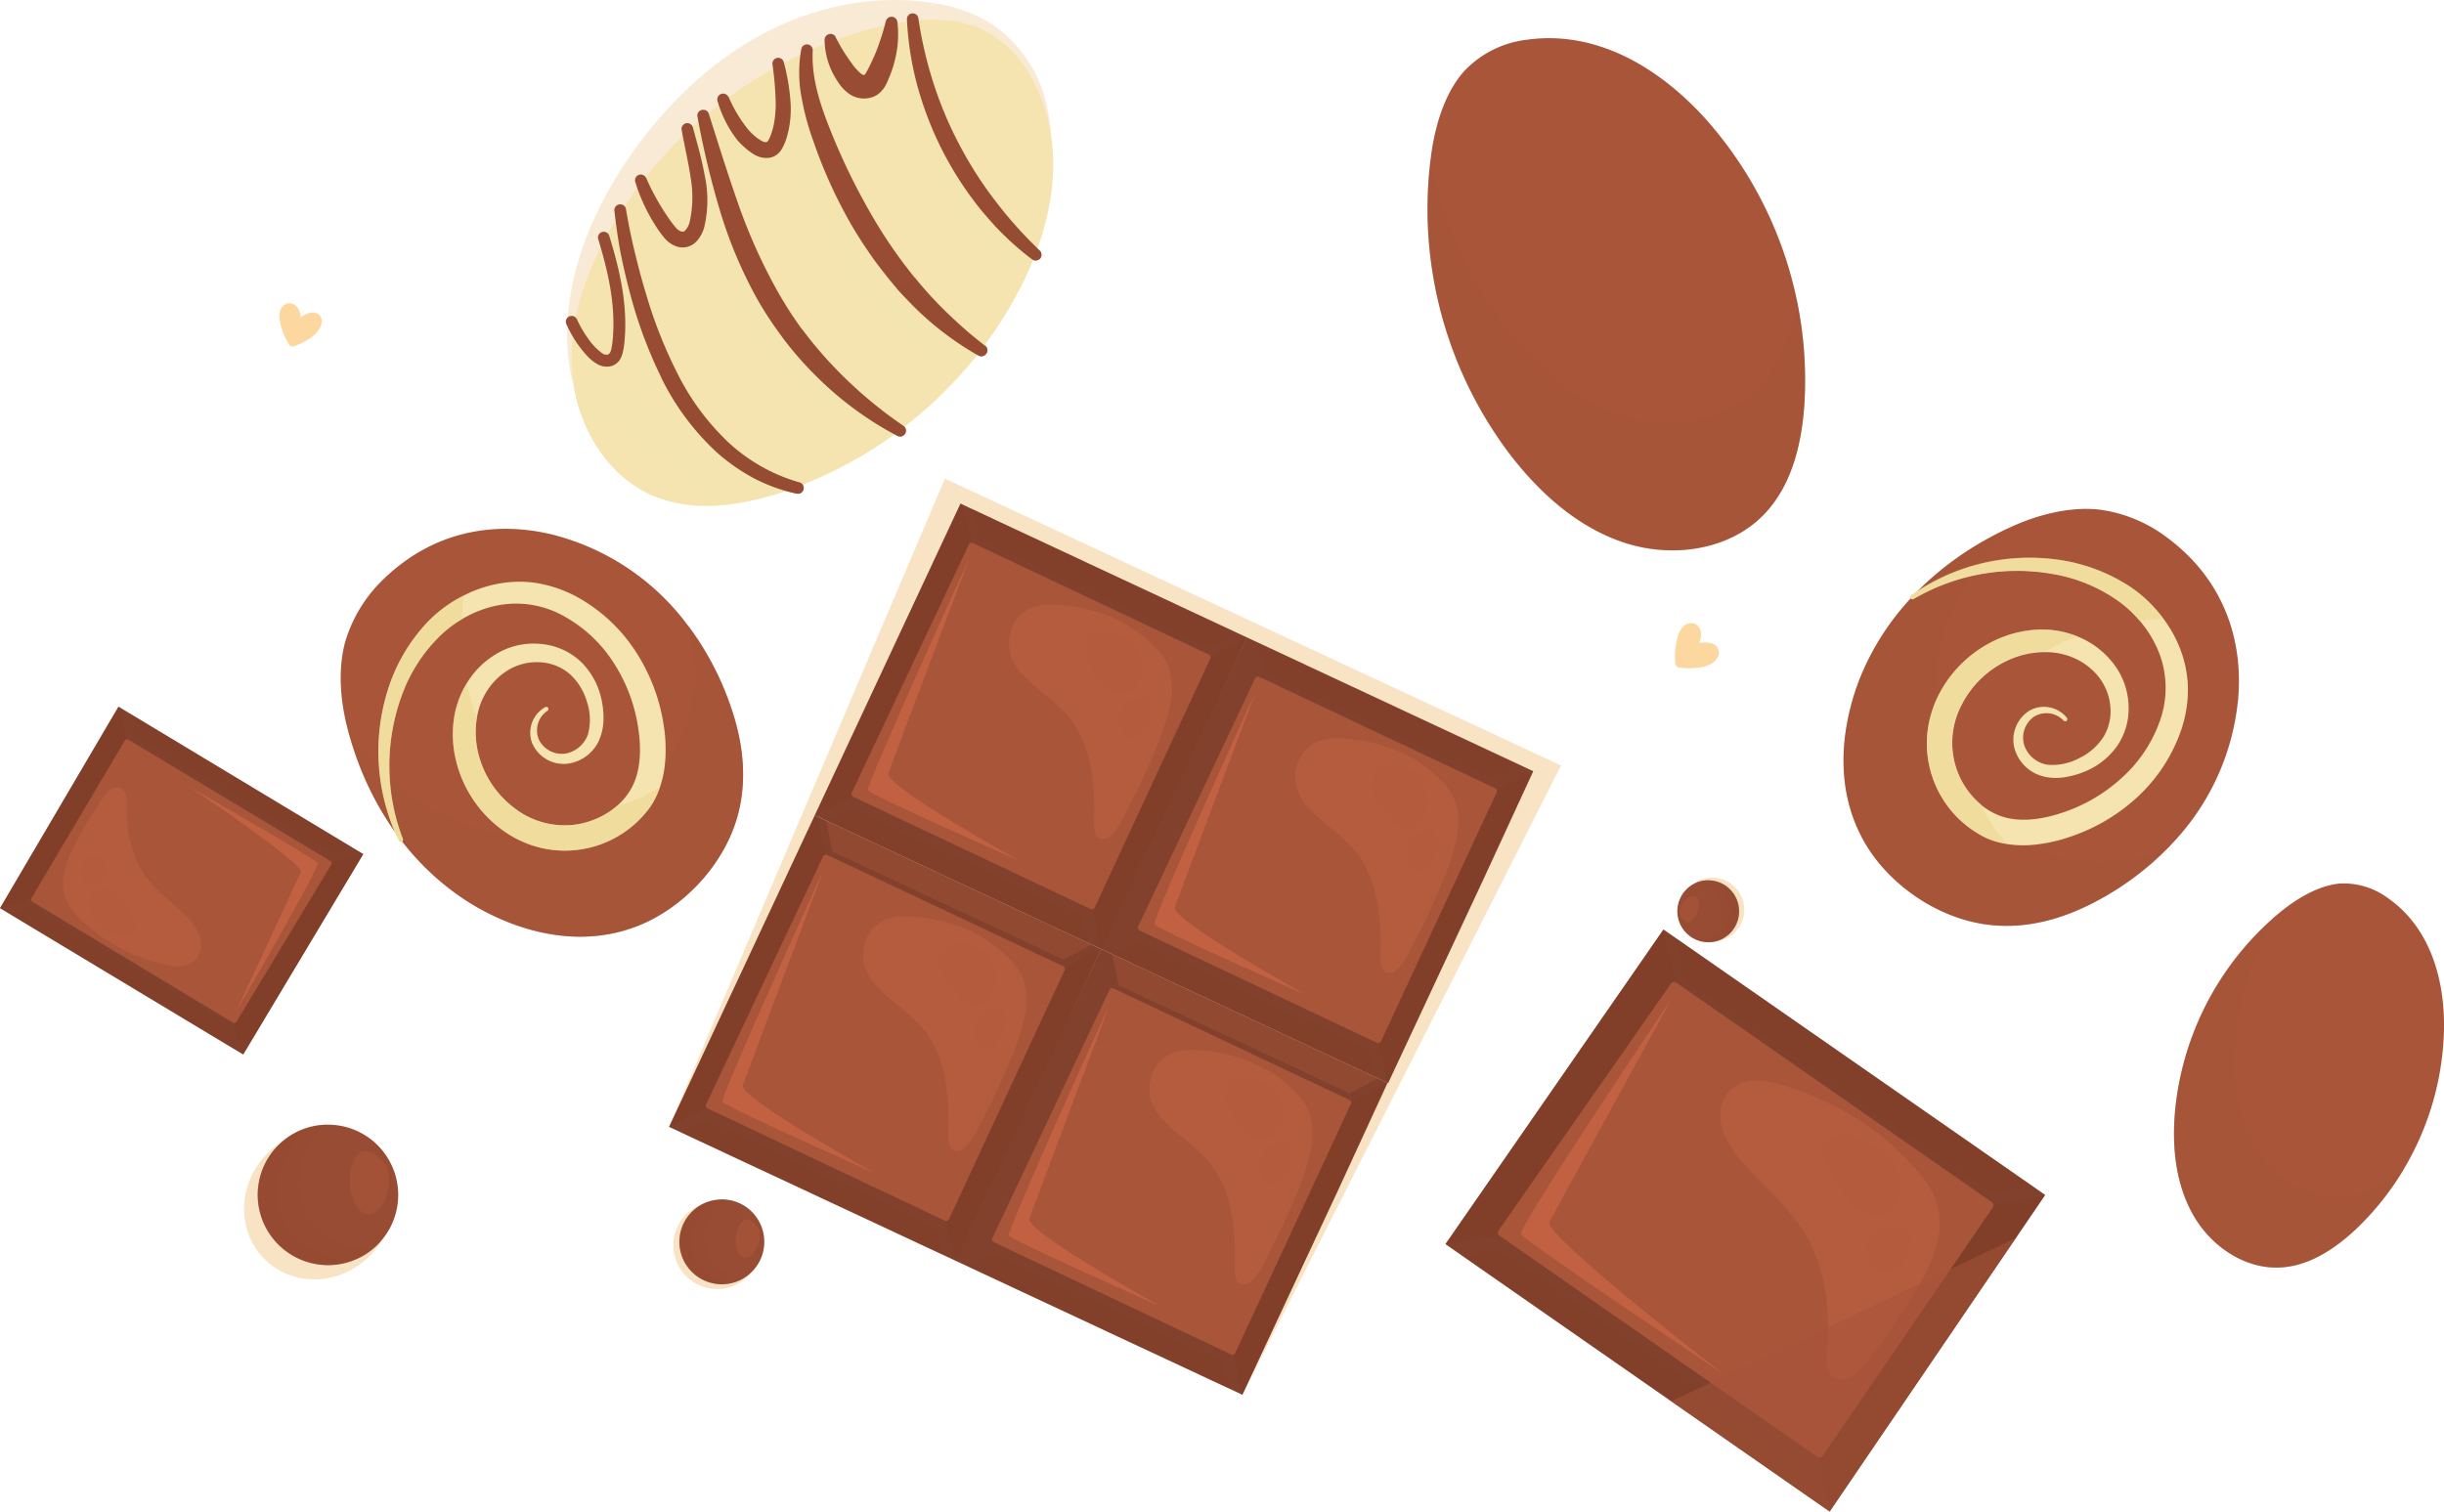 <svg xmlns="http://www.w3.org/2000/svg" viewBox="0 0 508.84 314.78"><defs><style>.cls-1{isolation:isolate;}.cls-2{fill:#f5d7ae;}.cls-10,.cls-12,.cls-14,.cls-17,.cls-18,.cls-2,.cls-24,.cls-8{opacity:0.5;}.cls-10,.cls-17,.cls-18,.cls-19,.cls-2,.cls-22,.cls-24,.cls-4,.cls-6,.cls-8{mix-blend-mode:multiply;}.cls-3,.cls-4,.cls-5,.cls-6{fill:#f5e4b0;}.cls-22,.cls-4{opacity:0.2;}.cls-23,.cls-5{opacity:0.26;}.cls-12,.cls-14,.cls-16,.cls-20,.cls-23,.cls-5{mix-blend-mode:screen;}.cls-6{opacity:0.63;}.cls-19,.cls-7,.cls-8{fill:#974c33;}.cls-9{fill:#82412c;}.cls-10,.cls-12{fill:#803d26;}.cls-11{opacity:0.31;}.cls-13,.cls-17,.cls-22,.cls-23{fill:#a8553a;}.cls-14{fill:#db6e4b;}.cls-15,.cls-16,.cls-20{fill:#b55b3e;}.cls-16{opacity:0.18;}.cls-18{fill:#f5c88c;}.cls-19{opacity:0.13;}.cls-20{opacity:0.38;}.cls-21{fill:#fcd79f;}.cls-24{fill:#edd488;}</style></defs><title>자산 3</title><g class="cls-1"><g id="레이어_2" data-name="레이어 2"><g id="OBJECTS"><path class="cls-2" d="M119.14,79.37c-3.61-16,2.41-32.86,11.69-46.39C138,22.56,147.18,13.4,158.27,7.36s24.15-8.8,36.59-6.62A32,32,0,0,1,205.5,4.39a27.38,27.38,0,0,1,12.11,16.24,38.57,38.57,0,0,1-.28,20.5c-4,14.57-19.28,23.2-31.15,32.52-8.24,6.47-17.57,12.3-28,13.2-11.2,1-22-3.88-32.58-7.55A13.45,13.45,0,0,0,119.14,79.37Z"/><path class="cls-3" d="M212.72,59.39a87,87,0,0,1-50.35,43.25A56.63,56.63,0,0,1,152.11,105c-1.2.16-2.4.26-3.6.31a28.74,28.74,0,0,1-12.38-2c-7.23-3-12.47-9.53-15.13-17a34.6,34.6,0,0,1-1.77-7.69l-.09-1c-.83-10.77,3-21.46,8.46-30.77A90,90,0,0,1,183.3,5.51c6.23-1.5,13.81-2.23,19.91.07a22.77,22.77,0,0,1,11.41,10.33C222.41,29.69,219.5,45.86,212.72,59.39Z"/><path class="cls-4" d="M183.12,92.6c-1.36.92-2.76,1.78-4.18,2.61l-1.24.71c-.74.43-1.5.83-2.25,1.23s-1.55.79-2.32,1.16l-.09,0c-.78.4-1.59.76-2.39,1.1-1,.47-2,.91-3.08,1.31-.79.33-1.6.63-2.43.93s-1.82.65-2.76,1c-8.5,2.76-18,4.11-26.24.66-10-4.19-16.16-14.94-17-25.71s3-21.46,8.46-30.78a88.91,88.91,0,0,1,6.64-9.7c.72-.92,1.46-1.82,2.22-2.71s1.75-2,2.66-3c.44-.47.88-.92,1.33-1.38a88.13,88.13,0,0,1,7.27-6.66c.39-.34.82-.68,1.24-1,.88-.71,1.77-1.39,2.67-2.06.49-.35,1-.7,1.45-1,1.55-1.09,3.11-2.12,4.71-3.11l1.3-.79,2-1.16c1.06-.59,2.14-1.17,3.22-1.71s2.29-1.13,3.45-1.66l1.66-.73,1.73-.72c.58-.24,1.16-.46,1.75-.69l.43-.15a89.1,89.1,0,0,0-27.48,28.87c-5.47,9.32-9.28,20-8.45,30.77s7,21.54,17,25.71c8.26,3.46,17.74,2.1,26.25-.65l1.07-.36Z"/><path class="cls-4" d="M183.14,92.6a85.26,85.26,0,0,1-20.76,10c-8.5,2.76-18,4.11-26.24.66-10-4.19-16.16-14.94-17-25.71s3-21.46,8.46-30.78A90,90,0,0,1,181.86,5.88a89.71,89.71,0,0,0-28.31,29.44c-5.48,9.31-9.29,20-8.45,30.77s7,21.53,17,25.72C168.68,94.57,176.09,94.25,183.14,92.6Z"/><path class="cls-5" d="M210.72,53a46.5,46.5,0,0,0,2.64-22.35,22.76,22.76,0,0,0-4.24-10.83c-1.53-1.93-3.68-3.58-6.15-3.71-2.16-.11-4.2.95-6,2.14-5,3.26-9.25,8-10.41,13.86-.74,3.68-.18,7.48-.15,11.23A39.31,39.31,0,0,1,183.67,58c-2.35,6-6.14,11.29-8.17,17.36A7.22,7.22,0,0,0,175,78c.11,2.12,1.89,3.84,3.86,4.61a11.84,11.84,0,0,0,9-.58,35.15,35.15,0,0,0,7.65-5.12,25.66,25.66,0,0,0,4.7-4.17c1.48-2,2.76-4.19,4-6.3A64.23,64.23,0,0,0,210.72,53Z"/><path class="cls-5" d="M209,41.86c.31-3.72.44-7.61-1.06-11-1.17-2.66-3.74-5.05-6.62-4.72-3,.35-5,3.51-5.59,6.52-.79,4,0,8.14.44,12.21a70.7,70.7,0,0,1,.23,12.6c-.11,1.54-.11,3.41,1.21,4.21s2.88,0,4-1C206.8,56.26,208.5,48.28,209,41.86Z"/><path class="cls-6" d="M213.89,56.93a5.76,5.76,0,0,1-.94-.3,16,16,0,0,1-5.18-4.05,72.36,72.36,0,0,1-15.25-24,55,55,0,0,1-3.45-24.1c.24,0,.5-.06.75-.07,1,8.1,2.71,16.18,6.51,23.39a88.21,88.21,0,0,0,5.91,9.28c3.95,5.68,8,11.49,13.35,15.82C215.07,54.24,214.5,55.61,213.89,56.93Z"/><path class="cls-6" d="M204.85,72.11c-1.22,1.63-2.51,3.22-3.85,4.77a20,20,0,0,1-8.09-4c-9.3-7-16.39-16.62-21.76-27a63,63,0,0,1-5.88-15.3,17.21,17.21,0,0,1-.79,2.18,5.38,5.38,0,0,1-2.12,2.75,3.89,3.89,0,0,1-2.88.26,7.56,7.56,0,0,1-2.61-1.35,20.45,20.45,0,0,1-5.59-6.72,49.9,49.9,0,0,1-2.4-5.26c.72-.57,1.46-1.14,2.19-1.68.89,1.83,1.85,3.63,2.85,5.39A11.29,11.29,0,0,0,156,29a4.09,4.09,0,0,0,3.19,1.17,4,4,0,0,0,2.91-2.23,9.76,9.76,0,0,0,.94-3.67,39,39,0,0,0,0-8.64c-.08-.76-.18-1.52-.2-2.28.88-.46,1.74-.91,2.63-1.34l.21,1.47a18.39,18.39,0,0,1,.74-1.91c.47-.24,1-.47,1.46-.68a39.45,39.45,0,0,0,2.16,16,73.17,73.17,0,0,0,4.89,10.32c4.12,7.61,8.4,15.19,14,21.83A51.87,51.87,0,0,0,204.85,72.11Z"/><path class="cls-6" d="M187.84,89.23c-1.26,1-2.56,1.91-3.87,2.8a23.13,23.13,0,0,1-2.53-1.51c-11.37-7.4-22.26-16.34-28.53-28.38a65.38,65.38,0,0,1-5.14-14,13.23,13.23,0,0,1-1.05,2.3,5.84,5.84,0,0,1-2.28,2.39,4.7,4.7,0,0,1-2.54.37,9,9,0,0,1-5.62-3.12,20.88,20.88,0,0,1-3.37-5.59,18.09,18.09,0,0,1-1.34-3.87c.69-1,1.4-1.91,2.12-2.85a31.06,31.06,0,0,1,2.63,4.2c1,2,1.86,4.1,3.44,5.67A3.73,3.73,0,0,0,143.27,49c1.45-.42,2.13-2.08,2.42-3.57a22.65,22.65,0,0,0,.42-4.86q-.8-4.2-1.3-8.45c-.43-1.63-.94-3.26-1.49-4.87.94-.86,1.89-1.71,2.84-2.54,2.28,13.58,6.41,27,13.62,38.66C166.56,74.33,176.2,83.78,187.84,89.23Z"/><path class="cls-6" d="M164.67,101.86c-.76.28-1.52.54-2.29.78-.35.1-.69.23-1.06.32a44.78,44.78,0,0,1-23.09-17,56.43,56.43,0,0,1-7.62-15.37c0,.36-.05.71-.1,1.06a10.43,10.43,0,0,1-1,3.63,5.2,5.2,0,0,1-2.65,2.56,5.44,5.44,0,0,1-5.06-.89A10.8,10.8,0,0,1,119,73.79a41.31,41.31,0,0,1,.49-5.66A21.07,21.07,0,0,1,121.06,70a15,15,0,0,0,2.62,3.22,3.5,3.5,0,0,0,3.88.53c1.14-.73,1.49-2.22,1.63-3.57a27.65,27.65,0,0,0,.14-4.07,73,73,0,0,1-1.91-11.84q-.65-2.35-1.38-4.7c.12-.23.26-.46.38-.7.32.48.6,1,.87,1.46a23.79,23.79,0,0,1,.46-3.79c.53-.9,1.08-1.8,1.65-2.67,1.34,15.09,6.2,30,15,42.34a43.13,43.13,0,0,0,6.24,7.24A48.67,48.67,0,0,0,164.67,101.86Z"/><path class="cls-6" d="M184.42,21.65a6.25,6.25,0,0,1-3.32,2.43c-2.14.56-4.41-.41-6.14-1.78a15.33,15.33,0,0,1-5.54-12,.66.66,0,0,1,0-.14c1-.43,2-.84,3-1.22A17.41,17.41,0,0,0,176,16.67,5,5,0,0,0,179,18.52a4.44,4.44,0,0,0,4.08-2.45,13.11,13.11,0,0,0,1.24-4.84q.39-3.06.75-6.12c.83-.18,1.68-.32,2.55-.46a15.36,15.36,0,0,1,.27,2.16,20.64,20.64,0,0,1,0,5.09,21.55,21.55,0,0,1-.71,2.82c-.32,1.06-.64,2.12-1,3.15A15,15,0,0,1,184.42,21.65Z"/><path class="cls-7" d="M216.52,53.89a1.24,1.24,0,0,1-1.6.14A60.78,60.78,0,0,1,207,46.87c-.88-.95-1.72-1.92-2.55-2.9a71,71,0,0,1-8-12.15,71.53,71.53,0,0,1-5.33-13.5A64.53,64.53,0,0,1,188.82,4a1.2,1.2,0,0,1,2.38-.24,83.77,83.77,0,0,0,3.15,13.57,79.65,79.65,0,0,0,5.38,12.78,79.73,79.73,0,0,0,7.46,11.68c.76,1,1.56,2,2.37,3a87.83,87.83,0,0,0,6.92,7.4A1.2,1.2,0,0,1,216.52,53.89Z"/><path class="cls-7" d="M205.25,73.77a1.23,1.23,0,0,1-1.53.28,63.24,63.24,0,0,1-15.05-11.87c-.73-.74-1.42-1.49-2.09-2.27-1.42-1.65-2.76-3.39-4.09-5.12a94.1,94.1,0,0,1-5.25-8,99.83,99.83,0,0,1-7.9-17.41,54.19,54.19,0,0,1-2.5-9.36,27.35,27.35,0,0,1,0-9.84,1.2,1.2,0,0,1,2.37.31c-.32,6,1.7,11.75,4,17.43a132.81,132.81,0,0,0,8.07,16.52,98.19,98.19,0,0,0,9.21,13.43q.63.8,1.29,1.56A78.79,78.79,0,0,0,198.07,66a83.08,83.08,0,0,0,7,6l.05,0A1.19,1.19,0,0,1,205.25,73.77Z"/><path class="cls-7" d="M174,7.79a37.66,37.66,0,0,0,3.48,5.6,10.72,10.72,0,0,0,1.84,2,1,1,0,0,0,.55.23c.15,0,.2,0,.12,0s.05,0,.26-.36.52-.93.76-1.4c.48-1,.94-2,1.36-3a53.58,53.58,0,0,0,2.07-6.46v0a1.22,1.22,0,0,1,2.39.15,21.7,21.7,0,0,1-.42,7.57,23.77,23.77,0,0,1-1.15,3.68c-.25.61-.46,1.14-.8,1.82a5.53,5.53,0,0,1-2.07,2.27,5.38,5.38,0,0,1-6-.66,7.72,7.72,0,0,1-1.63-1.74c-.41-.58-.74-1.12-1.08-1.7a15.78,15.78,0,0,1-2-7.51,1.24,1.24,0,0,1,1.25-1.22,1.22,1.22,0,0,1,1.07.65Z"/><path class="cls-7" d="M151.65,20.08A28.6,28.6,0,0,0,155.79,27a14,14,0,0,0,1.34,1.33,9,9,0,0,0,1.43,1,1.6,1.6,0,0,0,1,.27c.11,0,.2-.08.47-.47a9.16,9.16,0,0,0,.66-1.61,16.49,16.49,0,0,0,.47-1.87,24.13,24.13,0,0,0,.35-3.93,67.55,67.55,0,0,0-.67-8.26,1.2,1.2,0,0,1,2.36-.44,42.71,42.71,0,0,1,1.41,8.64,20.65,20.65,0,0,1-.26,4.56,18.15,18.15,0,0,1-.52,2.27,11.25,11.25,0,0,1-.94,2.33,4.43,4.43,0,0,1-1,1.26,3.64,3.64,0,0,1-1.74.78,4.83,4.83,0,0,1-3.09-.66,12,12,0,0,1-2-1.49A12,12,0,0,1,153.38,29a24.2,24.2,0,0,1-4-8,1.21,1.21,0,0,1,2.24-.87Z"/><path class="cls-7" d="M188.4,90.38a1.19,1.19,0,0,1-1.55.39h0a70,70,0,0,1-16.45-12,72,72,0,0,1-7.56-8.61,75.1,75.1,0,0,1-5-7.55,92.7,92.7,0,0,1-7.95-18.77,180.66,180.66,0,0,1-4.68-19.57,1.18,1.18,0,0,1,1-1.39,1.2,1.2,0,0,1,1.36.8c2,6.35,4,12.7,6.17,18.9a114.26,114.26,0,0,0,8,17.82A80.28,80.28,0,0,0,167,68.61,86,86,0,0,0,173.22,76a90.48,90.48,0,0,0,14.86,12.69A1.2,1.2,0,0,1,188.4,90.38Z"/><path class="cls-7" d="M134.51,37a48.61,48.61,0,0,0,4.78,8.55,20.43,20.43,0,0,0,1.41,1.84,2.43,2.43,0,0,0,1.24.85.83.83,0,0,0,.79-.32,4.2,4.2,0,0,0,.83-1.57,23.73,23.73,0,0,0,.23-9.38c-.48-3.24-1.26-6.56-1.87-9.89h0a1.2,1.2,0,0,1,2.34-.53c.89,3.26,1.83,6.5,2.46,10a24.5,24.5,0,0,1-.1,10.77,7.16,7.16,0,0,1-1.54,2.87,4.1,4.1,0,0,1-1.67,1.12,4,4,0,0,1-2.11.14,5.65,5.65,0,0,1-2.94-1.87,20.26,20.26,0,0,1-1.64-2.22,37.16,37.16,0,0,1-4.46-9.48,1.2,1.2,0,0,1,2.25-.82Z"/><path class="cls-7" d="M165.89,102.81A35.73,35.73,0,0,1,157,99.6a40.43,40.43,0,0,1-7.75-5.4A52.66,52.66,0,0,1,138,79.26c-.12-.22-.22-.44-.32-.64A94.12,94.12,0,0,1,131.42,62c-.82-3-1.54-6-2.14-9s-1-6.06-1.37-9.11A1.22,1.22,0,0,1,129,42.56a1.2,1.2,0,0,1,1.33,1c.5,3,1.09,5.92,1.8,8.84s1.45,5.81,2.34,8.69a96,96,0,0,0,6.48,16.5.61.61,0,0,0,.07.14,51,51,0,0,0,10.38,14.16,36.31,36.31,0,0,0,15.08,8.58h0a1.2,1.2,0,0,1-.56,2.33Z"/><path class="cls-7" d="M120.13,66.51a22.07,22.07,0,0,0,2.28,3.94,12.38,12.38,0,0,0,2.94,3.1,1.48,1.48,0,0,0,1.22.28c.26-.09.5-.39.68-1a14.67,14.67,0,0,0,.32-2.15c.06-.77.12-1.54.13-2.31.18-6.21-1.28-12.42-3.12-18.48a1.2,1.2,0,1,1,2.29-.7c1.89,6.15,3.46,12.6,3.3,19.24,0,.83-.07,1.66-.14,2.48a14.86,14.86,0,0,1-.4,2.6A4.82,4.82,0,0,1,129,75a3.27,3.27,0,0,1-1.49,1.16,3.86,3.86,0,0,1-3.36-.47A8.89,8.89,0,0,1,122,73.84a24.09,24.09,0,0,1-4.08-6.35,1.2,1.2,0,1,1,2.19-1Z"/><path class="cls-8" d="M167.28,101.94a1.18,1.18,0,0,1-1.39.87A35.73,35.73,0,0,1,157,99.6a40.43,40.43,0,0,1-7.75-5.4A52.66,52.66,0,0,1,138,79.26c-.12-.22-.22-.44-.32-.64l3.22-1a.61.61,0,0,0,.07.14,51,51,0,0,0,10.38,14.16,36.31,36.31,0,0,0,15.08,8.58h0A1.18,1.18,0,0,1,167.28,101.94Z"/><path class="cls-8" d="M188.4,90.38a1.19,1.19,0,0,1-1.55.39h0a70,70,0,0,1-16.45-12,72,72,0,0,1-7.56-8.61c1.42-.51,2.8-1,4.2-1.58A86,86,0,0,0,173.22,76a90.48,90.48,0,0,0,14.86,12.69A1.2,1.2,0,0,1,188.4,90.38Z"/><path class="cls-8" d="M214.92,54A60.78,60.78,0,0,1,207,46.87c.77-.61,1.51-1.22,2.26-1.85l.26-.22a87.83,87.83,0,0,0,6.92,7.4,1.2,1.2,0,0,1,0,1.69A1.24,1.24,0,0,1,214.92,54Z"/><path class="cls-8" d="M205.25,73.77a1.23,1.23,0,0,1-1.53.28,63.24,63.24,0,0,1-15.05-11.87c-.73-.74-1.42-1.49-2.09-2.27,1.32-.67,2.63-1.37,3.92-2.09q.63.8,1.29,1.56A78.79,78.79,0,0,0,198.07,66a83.08,83.08,0,0,0,7,6l.05,0A1.19,1.19,0,0,1,205.25,73.77Z"/><path class="cls-6" d="M152.11,105c-1.2.16-2.4.26-3.6.31a50.49,50.49,0,0,0-27.51-19,34.6,34.6,0,0,1-1.77-7.69c11,1.84,21.1,8.64,27.74,17.72A53.14,53.14,0,0,1,152.11,105Z"/><polygon class="cls-9" points="425.8 248.84 419.65 257.88 380.94 314.76 380.93 314.77 380.93 314.78 380.89 314.75 377.47 312.37 347.91 291.79 304.25 261.39 300.94 259.09 346.34 193.56 349.02 195.43 423.35 247.13 425.8 248.84"/><polygon class="cls-10" points="346.33 193.56 349.41 207.2 314.24 256.93 300.94 259.09 346.33 193.56"/><polygon class="cls-10" points="425.8 248.84 412.43 251.65 378.38 300.92 380.93 314.77 425.8 248.84"/><g class="cls-11"><polygon class="cls-12" points="377.47 312.37 304.24 261.39 311.81 260.01 376 304.37 377.47 312.37"/><polygon class="cls-12" points="423.34 247.13 414.84 248.69 350.64 204.33 349.02 195.43 423.34 247.13"/></g><path class="cls-13" d="M347.89,204.82,312,256.23a.8.8,0,0,0,.2,1.11l66.17,46.06a.78.78,0,0,0,1.11-.2l35.43-51.75a.79.79,0,0,0-.2-1.1L349,204.62A.8.8,0,0,0,347.89,204.82Z"/><path class="cls-14" d="M347.78,208.41c-.33.25-31.74,47.22-31.14,48.59s42.15,29.12,42.15,29.12-37.59-29-36.19-31.66S347.78,208.41,347.78,208.41Z"/><path class="cls-15" d="M399.11,268.34a37.44,37.44,0,0,0,4.05-8.79,15.77,15.77,0,0,0-.06-9.54,19.29,19.29,0,0,0-3.42-5.59c-7.18-8.83-17.33-15-28.21-18.35a19.54,19.54,0,0,0-5.69-1.07,8.06,8.06,0,0,0-5.38,1.85c-2.12,1.92-2.64,5.15-1.93,7.91a18.49,18.49,0,0,0,4.32,7.28c4.39,5.05,9.72,9.35,13.14,15.09,4.32,7.25,5.14,16.1,4.43,24.5-.16,1.8-.24,3.93,1.19,5,3.64,2.77,7.64-3.75,9.31-6A125.76,125.76,0,0,0,399.11,268.34Z"/><path class="cls-16" d="M387.88,237.6a11.07,11.07,0,0,0-4.3-1.31,3.89,3.89,0,0,0-3.74,2.06,5.35,5.35,0,0,0,.48,4.06,32.34,32.34,0,0,0,4,6.8,12.51,12.51,0,0,0,3.35,3.22,5.6,5.6,0,0,0,4.48.68,5.37,5.37,0,0,0,3.4-4.54C396.13,243.22,392.27,239.65,387.88,237.6Z"/><path class="cls-16" d="M390.8,255.81a3.42,3.42,0,0,0-2.05,2.63,7,7,0,0,0,.35,3.42,5.07,5.07,0,0,0,1.1,2.12,3.77,3.77,0,0,0,4.4.43,6.55,6.55,0,0,0,2.82-3.67c.55-1.58.79-4.44-1.18-5.2C395.15,255.12,391.88,255.43,390.8,255.81Z"/><path class="cls-17" d="M419.65,257.88l-38.71,56.88h-.05l-3.42-2.38-29.56-20.58C360.35,286,385.08,274.3,402.49,266h0c7.75-3.67,14-6.67,17.14-8.15Z"/><polygon class="cls-9" points="0 189.13 3.38 183.38 24.67 147.17 24.67 147.16 24.67 147.16 24.7 147.17 26.88 148.49 45.71 159.83 73.53 176.59 75.64 177.85 50.63 219.6 48.92 218.57 1.56 190.07 0 189.13"/><polygon class="cls-10" points="50.63 219.6 48.21 211.41 67.63 179.71 75.64 177.85 50.63 219.6"/><polygon class="cls-10" points="0 189.13 8.03 186.88 26.78 155.49 24.67 147.16 0 189.13"/><g class="cls-11"><polygon class="cls-12" points="26.88 148.48 73.54 176.59 68.99 177.73 28.09 153.3 26.88 148.48"/><polygon class="cls-12" points="1.56 190.07 6.68 188.78 47.58 213.21 48.92 218.57 1.56 190.07"/></g><path class="cls-13" d="M49.23,212.8,69,180a.49.49,0,0,0-.17-.67L26.68,154a.49.49,0,0,0-.67.17L6.51,187.1a.48.48,0,0,0,.17.66L48.57,213A.48.48,0,0,0,49.23,212.8Z"/><path class="cls-14" d="M49.16,210.61c.19-.16,17.42-30,17-30.85s-26.85-16-26.85-16,24.07,16.14,23.32,17.83S49.16,210.61,49.16,210.61Z"/><path class="cls-15" d="M15.47,176.18a23.32,23.32,0,0,0-2.11,5.51,9.6,9.6,0,0,0,.42,5.81,11.84,11.84,0,0,0,2.31,3.27,35.6,35.6,0,0,0,17.92,10,11.93,11.93,0,0,0,3.51.42,4.88,4.88,0,0,0,3.2-1.34,4.93,4.93,0,0,0,.86-4.9,11.28,11.28,0,0,0-2.93-4.26c-2.87-2.89-6.29-5.3-8.6-8.66-2.93-4.24-3.79-9.6-3.69-14.75,0-1.09,0-2.4-.93-3-2.33-1.54-4.5,2.59-5.43,4A76.6,76.6,0,0,0,15.47,176.18Z"/><path class="cls-16" d="M23.55,194.45a7,7,0,0,0,2.68.63,2.39,2.39,0,0,0,2.19-1.41,3.3,3.3,0,0,0-.46-2.46,19.13,19.13,0,0,0-2.69-4,7.46,7.46,0,0,0-2.17-1.83,3.42,3.42,0,0,0-2.76-.24,3.25,3.25,0,0,0-1.88,2.9C18.3,191.36,20.79,193.38,23.55,194.45Z"/><path class="cls-16" d="M21,183.47a2.08,2.08,0,0,0,1.14-1.68,4.24,4.24,0,0,0-.35-2.07,2.94,2.94,0,0,0-.76-1.24,2.28,2.28,0,0,0-2.69-.09,3.93,3.93,0,0,0-1.57,2.35c-.28,1-.31,2.74.93,3.12A7.6,7.6,0,0,0,21,183.47Z"/><polygon class="cls-18" points="139.31 234.67 196.73 99.67 325.01 159.41 258.66 290.45 139.31 234.67"/><polygon class="cls-9" points="199.98 104.88 169.65 169.78 229.39 197.7 249.19 155.35 259.61 132.75 199.98 104.88"/><polygon class="cls-10" points="199.98 104.88 169.65 169.78 169.72 169.81 179.02 165.07 202.85 115.14 200.32 105.04 199.98 104.88"/><polygon class="cls-10" points="259.45 132.67 250.1 137.97 227.06 187.27 229.23 197.62 229.39 197.7 249.3 155.1 259.61 132.75 259.45 132.67"/><g class="cls-11"><polygon class="cls-12" points="226.64 196.41 225.45 190.71 177.35 168.23 172.21 170.97 226.64 196.41"/><polygon class="cls-12" points="202.3 105.96 203.65 112.44 251.75 134.92 257.59 131.8 202.3 105.96"/></g><path class="cls-13" d="M201.67,113.49,177.38,165a.66.66,0,0,0,.18.89l49.59,23.46a.65.65,0,0,0,.8-.43l24-51.69a.65.65,0,0,0-.18-.88l-49.26-23.28A.65.65,0,0,0,201.67,113.49Z"/><path class="cls-14" d="M201.71,116.54c-.23.28-21.43,47-21,48s31.58,14.76,31.58,14.76-28.26-15.7-27.34-18.27S201.71,116.54,201.71,116.54Z"/><path class="cls-15" d="M241,155.08a45.13,45.13,0,0,0,2.64-8.32,15,15,0,0,0-.37-8,12,12,0,0,0-2.66-3.91c-5.52-5.76-13.1-8.6-21.1-8.91a11.69,11.69,0,0,0-4.17.41,7.52,7.52,0,0,0-3.84,2.8,8.75,8.75,0,0,0-1.14,7.09,11.51,11.51,0,0,0,3.39,5.13c3.35,3.23,7.37,5.62,10,9.65,3.38,5.1,4.28,12.35,4.05,19.59-.05,1.54,0,3.35,1,3.94,2.73,1.49,5.41-4.92,6.55-7.16C237.46,163.36,239.33,159.25,241,155.08Z"/><path class="cls-16" d="M231.81,131.83a6.4,6.4,0,0,0-3.17-.12,4,4,0,0,0-2.64,2.6,4.67,4.67,0,0,0,.48,3.3,19.94,19.94,0,0,0,3.12,4.8,6.5,6.5,0,0,0,2.53,1.94,3.58,3.58,0,0,0,3.28-.46,6.29,6.29,0,0,0,2.31-4.6C238,134.64,235.06,132.53,231.81,131.83Z"/><path class="cls-16" d="M234.54,146.47a4,4,0,0,0-1.4,2.67,6.51,6.51,0,0,0,.37,2.81,3.28,3.28,0,0,0,.88,1.52c.84.69,2.22.31,3.2-.65a7.85,7.85,0,0,0,1.93-3.74c.34-1.46.42-3.92-1-4.1A9.39,9.39,0,0,0,234.54,146.47Z"/><polygon class="cls-9" points="259.58 132.73 229.25 197.63 288.99 225.56 308.79 183.2 319.21 160.6 259.58 132.73"/><polygon class="cls-10" points="319.05 160.53 309.7 165.83 286.66 215.12 288.83 225.48 288.99 225.56 308.91 182.95 319.21 160.6 319.05 160.53"/><g class="cls-11"><polygon class="cls-12" points="286.24 224.27 285.05 218.57 236.95 196.09 231.81 198.83 286.24 224.27"/><polygon class="cls-12" points="261.9 133.82 263.25 140.3 311.35 162.78 317.19 159.66 261.9 133.82"/></g><path class="cls-13" d="M261.27,141.35,237,192.86a.66.66,0,0,0,.18.89l49.59,23.46c.27.13.63-.07.8-.43l24-51.69a.65.65,0,0,0-.18-.88l-49.26-23.29A.66.66,0,0,0,261.27,141.35Z"/><path class="cls-14" d="M261.31,144.39c-.23.29-21.43,47-20.95,48.05s31.58,14.76,31.58,14.76-28.26-15.7-27.34-18.28S261.31,144.39,261.31,144.39Z"/><path class="cls-15" d="M300.6,182.94a45.47,45.47,0,0,0,2.64-8.33,15.12,15.12,0,0,0-.36-8,12.06,12.06,0,0,0-2.67-3.91c-5.52-5.77-13.09-8.61-21.1-8.92a11.93,11.93,0,0,0-4.17.42,7.47,7.47,0,0,0-3.84,2.8,8.7,8.7,0,0,0-1.13,7.09,11.41,11.41,0,0,0,3.38,5.13c3.35,3.23,7.37,5.62,10,9.65,3.38,5.1,4.28,12.35,4.05,19.59-.05,1.54,0,3.35,1,3.94,2.73,1.49,5.41-4.92,6.55-7.16C297.07,191.22,298.93,187.11,300.6,182.94Z"/><path class="cls-16" d="M291.41,159.68a6.28,6.28,0,0,0-3.17-.11,4,4,0,0,0-2.64,2.6,4.67,4.67,0,0,0,.48,3.3,20.14,20.14,0,0,0,3.12,4.8,6.54,6.54,0,0,0,2.53,1.93,3.55,3.55,0,0,0,3.28-.46,6.22,6.22,0,0,0,2.31-4.59C297.59,162.5,294.66,160.39,291.41,159.68Z"/><path class="cls-16" d="M294.14,174.32a4,4,0,0,0-1.4,2.68,6.44,6.44,0,0,0,.37,2.8,3.36,3.36,0,0,0,.88,1.53c.84.69,2.22.31,3.2-.65a7.84,7.84,0,0,0,1.93-3.75c.34-1.45.42-3.91-1-4.1A9.39,9.39,0,0,0,294.14,174.32Z"/><polygon class="cls-9" points="169.65 169.78 139.31 234.67 199.06 262.6 218.85 220.25 229.27 197.64 169.65 169.78"/><polygon class="cls-10" points="169.65 169.78 139.31 234.67 139.39 234.71 148.68 229.97 172.52 180.04 169.99 169.94 169.65 169.78"/><polygon class="cls-10" points="229.12 197.57 219.76 202.87 196.73 252.16 198.9 262.52 199.06 262.6 218.97 220 229.27 197.64 229.12 197.57"/><g class="cls-11"><polygon class="cls-12" points="196.31 261.31 195.12 255.61 147.02 233.13 141.88 235.87 196.31 261.31"/><polygon class="cls-15" points="171.97 170.86 173.32 177.34 221.42 199.82 227.26 196.7 171.97 170.86"/></g><path class="cls-13" d="M171.34,178.39,147.05,229.9a.66.66,0,0,0,.18.89l49.59,23.46a.65.65,0,0,0,.8-.43l24-51.69a.65.65,0,0,0-.19-.88L172.13,178A.66.66,0,0,0,171.34,178.39Z"/><path class="cls-14" d="M171.38,181.43c-.23.29-21.43,47-21,48S182,244.24,182,244.24s-28.27-15.7-27.34-18.28S171.38,181.43,171.38,181.43Z"/><path class="cls-15" d="M210.67,220a45.62,45.62,0,0,0,2.64-8.32,15.15,15.15,0,0,0-.37-8,11.91,11.91,0,0,0-2.67-3.91c-5.51-5.76-13.09-8.61-21.1-8.91a11.73,11.73,0,0,0-4.17.41,7.51,7.51,0,0,0-3.84,2.8,8.7,8.7,0,0,0-1.13,7.09,11.51,11.51,0,0,0,3.39,5.13c3.35,3.23,7.36,5.62,10,9.65,3.38,5.1,4.28,12.35,4,19.59-.05,1.54,0,3.35,1,3.94,2.74,1.49,5.42-4.92,6.56-7.16C207.13,228.26,209,224.15,210.67,220Z"/><path class="cls-16" d="M201.47,196.72a6.36,6.36,0,0,0-3.16-.11,4,4,0,0,0-2.64,2.6,4.67,4.67,0,0,0,.48,3.3,19.62,19.62,0,0,0,3.11,4.8,6.63,6.63,0,0,0,2.54,1.94,3.56,3.56,0,0,0,3.27-.46,6.3,6.3,0,0,0,2.32-4.6C207.65,199.54,204.73,197.43,201.47,196.72Z"/><path class="cls-16" d="M204.21,211.37a4,4,0,0,0-1.4,2.67,6.36,6.36,0,0,0,.37,2.81,3.4,3.4,0,0,0,.87,1.52c.84.69,2.23.31,3.21-.65a7.74,7.74,0,0,0,1.92-3.75c.35-1.45.43-3.91-1-4.09A9.13,9.13,0,0,0,204.21,211.37Z"/><polygon class="cls-9" points="229.25 197.63 198.92 262.53 258.66 290.45 278.46 248.1 288.87 225.5 229.25 197.63"/><polygon class="cls-10" points="288.72 225.43 279.37 230.73 256.33 280.02 258.5 290.38 258.66 290.45 278.57 247.85 288.88 225.5 288.72 225.43"/><g class="cls-11"><polygon class="cls-12" points="255.91 289.17 254.72 283.47 206.62 260.99 201.48 263.73 255.91 289.17"/><polygon class="cls-15" points="231.57 198.72 232.92 205.2 281.02 227.68 286.86 224.56 231.57 198.72"/></g><path class="cls-13" d="M230.94,206.24l-24.29,51.52a.66.66,0,0,0,.18.89l49.59,23.46c.27.13.63-.07.8-.43l24-51.7a.65.65,0,0,0-.18-.88l-49.26-23.28A.65.65,0,0,0,230.94,206.24Z"/><path class="cls-14" d="M231,209.29c-.23.29-21.43,47-20.95,48s31.58,14.77,31.58,14.77-28.27-15.7-27.34-18.28S231,209.29,231,209.29Z"/><path class="cls-15" d="M270.27,247.83a45.13,45.13,0,0,0,2.64-8.32,15.11,15.11,0,0,0-.37-8,11.91,11.91,0,0,0-2.67-3.91c-5.51-5.77-13.09-8.61-21.1-8.92a12,12,0,0,0-4.17.42,7.49,7.49,0,0,0-3.83,2.8,8.74,8.74,0,0,0-1.14,7.09,11.51,11.51,0,0,0,3.39,5.13c3.35,3.22,7.36,5.61,10,9.65,3.38,5.1,4.28,12.35,4.05,19.59-.05,1.54,0,3.35,1,3.94,2.73,1.49,5.41-4.92,6.55-7.16Q267.75,254.1,270.27,247.83Z"/><path class="cls-16" d="M261.07,224.58a6.24,6.24,0,0,0-3.16-.11,4,4,0,0,0-2.64,2.6,4.68,4.68,0,0,0,.48,3.3,19.84,19.84,0,0,0,3.12,4.8,6.4,6.4,0,0,0,2.53,1.93,3.55,3.55,0,0,0,3.28-.46A6.29,6.29,0,0,0,267,232C267.26,227.4,264.33,225.29,261.07,224.58Z"/><path class="cls-16" d="M263.81,239.22a4,4,0,0,0-1.4,2.68,6.3,6.3,0,0,0,.37,2.8,3.35,3.35,0,0,0,.87,1.52c.85.7,2.23.32,3.21-.64a7.74,7.74,0,0,0,1.92-3.75c.35-1.45.43-3.91-1-4.1A9.39,9.39,0,0,0,263.81,239.22Z"/><ellipse class="cls-18" cx="66.31" cy="250.89" rx="15.97" ry="15.08" transform="translate(-163.27 129.9) rotate(-47.41)"/><path class="cls-7" d="M79.07,258.74a15.23,15.23,0,0,1-1.55,1.46,14.65,14.65,0,0,1-19.12-.6A14.62,14.62,0,0,1,64,234.84a14.3,14.3,0,0,1,4.15-.63,14.63,14.63,0,0,1,10.9,24.53Z"/><path class="cls-19" d="M77.52,260.2a14.65,14.65,0,0,1-19.12-.6A14.62,14.62,0,0,1,64,234.84a14.3,14.3,0,0,1,4.15-.63,18.45,18.45,0,0,0-5.23,7.93,13.81,13.81,0,0,0,1.82,12.35,15.11,15.11,0,0,0,9.42,5.37A22,22,0,0,0,77.52,260.2Z"/><path class="cls-19" d="M72,263a14.63,14.63,0,0,1-8-28.14c-.28.28-.55.59-.82.9a24.41,24.41,0,0,0-4.44,7,14.66,14.66,0,0,0-.85,8.17,15.12,15.12,0,0,0,7.62,9.71A23,23,0,0,0,72,263Z"/><path class="cls-20" d="M75.79,239.73c-1.1.12-1.83,1.19-2.24,2.21a10.92,10.92,0,0,0,.06,8.18c.59,1.4,1.76,2.83,3.28,2.75a3.62,3.62,0,0,0,2.62-1.8,9.45,9.45,0,0,0,1.28-7.36C80.31,241.89,77.72,239.51,75.79,239.73Z"/><path class="cls-18" d="M154.56,266.79a9.12,9.12,0,1,1,1.9-13.12A9.39,9.39,0,0,1,154.56,266.79Z"/><path class="cls-7" d="M155.77,265.54a9,9,0,0,1-1.06.72,8.66,8.66,0,0,1-3.55,1.14,8.83,8.83,0,0,1-6.36-15.71,8.71,8.71,0,0,1,4.27-1.82,8.26,8.26,0,0,1,2.53,0,8.73,8.73,0,0,1,5.61,3.24A8.84,8.84,0,0,1,155.77,265.54Z"/><path class="cls-19" d="M154.71,266.26a8.66,8.66,0,0,1-3.55,1.14,8.83,8.83,0,0,1-6.36-15.71,8.71,8.71,0,0,1,4.27-1.82,8.26,8.26,0,0,1,2.53,0,11.13,11.13,0,0,0-3.87,4.22,8.35,8.35,0,0,0-.09,7.54,9.12,9.12,0,0,0,5.11,4.1A13.12,13.12,0,0,0,154.71,266.26Z"/><path class="cls-19" d="M151.16,267.4a8.83,8.83,0,0,1-6.36-15.71,8.71,8.71,0,0,1,4.27-1.82c-.2.14-.39.3-.58.45a14.62,14.62,0,0,0-3.31,3.75,8.84,8.84,0,0,0-1.28,4.79,9.11,9.11,0,0,0,3.62,6.51A13.85,13.85,0,0,0,151.16,267.4Z"/><path class="cls-20" d="M155.61,253.9a1.88,1.88,0,0,0-1.54,1.1,6.56,6.56,0,0,0-.74,4.88c.22.9.78,1.86,1.7,2a2.2,2.2,0,0,0,1.73-.83,5.75,5.75,0,0,0,1.46-4.27C158.11,255.61,156.79,254,155.61,253.9Z"/><path class="cls-18" d="M354.18,183.18a6.67,6.67,0,1,1-3.8,8.93A6.85,6.85,0,0,1,354.18,183.18Z"/><path class="cls-7" d="M353.09,183.84a5.81,5.81,0,0,1,.88-.32,6.47,6.47,0,0,1,4.29,12.16,6.36,6.36,0,0,1-3.36.49,6.16,6.16,0,0,1-1.79-.48,6.46,6.46,0,0,1,0-11.85Z"/><path class="cls-19" d="M354,183.52a6.47,6.47,0,0,1,4.29,12.16,6.36,6.36,0,0,1-3.36.49,6.16,6.16,0,0,1-1.79-.48,8.13,8.13,0,0,0,3.53-2.27,6.11,6.11,0,0,0,1.47-5.31,6.69,6.69,0,0,0-2.85-3.86A11.6,11.6,0,0,0,354,183.52Z"/><path class="cls-19" d="M356.69,183.38a6.46,6.46,0,0,1,1.57,12.3,6.36,6.36,0,0,1-3.36.49,5.16,5.16,0,0,0,.49-.21,10.78,10.78,0,0,0,3-2,6.46,6.46,0,0,0,1.8-3.15,6.65,6.65,0,0,0-1.34-5.28A10.06,10.06,0,0,0,356.69,183.38Z"/><path class="cls-20" d="M351,192.1a1.38,1.38,0,0,0,1.3-.49,4.83,4.83,0,0,0,1.43-3.32,1.69,1.69,0,0,0-.83-1.7,1.61,1.61,0,0,0-1.38.27,4.16,4.16,0,0,0-1.83,2.74A2.62,2.62,0,0,0,351,192.1Z"/><path class="cls-21" d="M349.56,139a.89.89,0,0,1-.76-.78,14.4,14.4,0,0,1,.45-5.39,5.27,5.27,0,0,1,1.12-2.27,2.37,2.37,0,0,1,2.31-.73,2.26,2.26,0,0,1,1.43,1.76,4.11,4.11,0,0,1-.34,2.31,6.1,6.1,0,0,1,2.66.09,2.14,2.14,0,0,1,1.47,2,2.43,2.43,0,0,1-.39,1.07,3.68,3.68,0,0,1-1,1.05A7.74,7.74,0,0,1,353,139.1,14.35,14.35,0,0,1,349.56,139Z"/><path class="cls-21" d="M61.2,72.09a.82.82,0,0,1-1-.34,13.36,13.36,0,0,1-1.87-4.67,4.79,4.79,0,0,1,0-2.35A2.17,2.17,0,0,1,60,63.16a2.1,2.1,0,0,1,1.92.86,3.81,3.81,0,0,1,.68,2.07,5.67,5.67,0,0,1,2.25-1,2,2,0,0,1,2,1,2.09,2.09,0,0,1,.12,1,3.16,3.16,0,0,1-.42,1.3,7,7,0,0,1-2.44,2.33A13.25,13.25,0,0,1,61.2,72.09Z"/><path class="cls-13" d="M298,32a84.62,84.62,0,0,0,16.74,63.08c6.24,8,14.26,15.08,24,18.09s21.27,1.35,28.39-5.91c5.89-6,8-14.78,8.55-23.18A81.89,81.89,0,0,0,355.32,25C345.85,14.41,332.72,6.24,318,8.26a21.45,21.45,0,0,0-13,6.38C300.83,19.18,298.83,26.06,298,32Z"/><path class="cls-22" d="M374.07,62.48c.33,1.5.6,3,.83,4.56.06.45.12.89.19,1.33.11.8.2,1.6.29,2.4s.15,1.63.21,2.43v.09c.07.83.11,1.65.13,2.48,0,1,.08,2.09.07,3.14,0,.81,0,1.63,0,2.45s-.06,1.82-.12,2.75c-.55,8.39-2.67,17.17-8.55,23.17-7.13,7.27-18.69,8.94-28.4,5.93s-17.73-10.07-24-18.11a81.32,81.32,0,0,1-6.17-9.18C308,85,307.46,84,307,83s-1.13-2.22-1.67-3.36c-.25-.55-.5-1.09-.75-1.65a85.27,85.27,0,0,1-3.3-8.66c-.15-.47-.31-1-.44-1.44-.31-1-.6-2-.87-3.05-.14-.55-.28-1.09-.4-1.63q-.61-2.58-1.08-5.19c-.07-.47-.16-1-.24-1.42-.11-.73-.21-1.46-.31-2.17-.15-1.13-.28-2.27-.38-3.4s-.19-2.4-.25-3.6c0-.56,0-1.13-.05-1.7s0-1.18,0-1.77,0-1.17,0-1.77c0-.13,0-.28,0-.43a83.92,83.92,0,0,0,15.69,34.07c6.24,8,14.27,15.08,24,18.09s21.27,1.35,28.39-5.9c5.9-6,8-14.79,8.55-23.18,0-.35.05-.71.06-1.07S374,62.92,374.07,62.48Z"/><path class="cls-22" d="M374.08,62.46a80.29,80.29,0,0,1,1.56,21.65c-.55,8.39-2.67,17.17-8.55,23.17-7.13,7.27-18.69,8.94-28.4,5.93s-17.73-10.07-24-18.11A84.58,84.58,0,0,1,297.8,33.42a84.28,84.28,0,0,0,15.9,35c6.23,8,14.26,15.08,24,18.1s21.28,1.35,28.4-5.92C370.77,75.79,373.07,69.2,374.08,62.46Z"/><path class="cls-23" d="M349,24.57a43.91,43.91,0,0,0-18.63-10.08,21.36,21.36,0,0,0-10.94-.05,8.29,8.29,0,0,0-5.38,4.08,9.74,9.74,0,0,0-.22,6c1.12,5.47,3.81,10.88,8.5,13.92,3,1.93,6.48,2.76,9.77,4A37.08,37.08,0,0,1,344,50c4.39,4.13,7.74,9.29,12.34,13.18a6.63,6.63,0,0,0,2.16,1.36c1.89.64,4-.31,5.38-1.77a11.15,11.15,0,0,0,2.61-8.06,33.11,33.11,0,0,0-1.81-8.47,23.84,23.84,0,0,0-2-5.56,69.84,69.84,0,0,0-4.1-5.71A60.93,60.93,0,0,0,349,24.57Z"/><path class="cls-23" d="M338.71,22.17c-3.14-1.56-6.5-3-10-2.9-2.73.09-5.71,1.51-6.42,4.15S323.61,29,326,30.57c3.24,2.09,7.12,2.83,10.83,3.86A67,67,0,0,1,348,38.62c1.31.63,3,1.28,4.1.4s1-2.52.54-3.83C350.53,29.13,344.14,24.87,338.71,22.17Z"/><path class="cls-13" d="M474.81,189.89a61.37,61.37,0,0,0-22,41.87c-.61,7.35.21,15,3.91,21.42s10.68,11.15,18.05,10.77c6.09-.31,11.52-4,15.93-8.17a59.32,59.32,0,0,0,18.14-41.48C509,204,506,193.18,497.13,187a15.5,15.5,0,0,0-10.06-3C482.64,184.44,478.19,187.13,474.81,189.89Z"/><path class="cls-22" d="M500.47,243.47c-.57,1-1.17,1.91-1.8,2.84l-.55.81c-.33.48-.68.95-1,1.42l-1.08,1.4,0,.05c-.37.48-.76.94-1.15,1.39s-1,1.15-1.5,1.71-.8.86-1.22,1.29-.93.94-1.42,1.4c-4.41,4.21-9.84,7.85-15.93,8.17-7.37.38-14.36-4.4-18.06-10.77s-4.52-14.07-3.9-21.42a59.09,59.09,0,0,1,1.21-7.93c.17-.78.36-1.55.56-2.32s.48-1.74.76-2.61c.13-.42.26-.83.41-1.25a58.76,58.76,0,0,1,2.49-6.24c.14-.33.3-.66.47-1,.33-.7.67-1.38,1-2.06.19-.36.39-.71.59-1.06.63-1.12,1.28-2.22,2-3.3l.57-.87q.45-.67.9-1.32c.47-.67,1-1.35,1.47-2s1.07-1.37,1.63-2l.8-.94.85-1,.88-.95.21-.22a60.76,60.76,0,0,0-8.34,25.88c-.61,7.34.21,15,3.91,21.41s10.68,11.16,18,10.78c6.1-.31,11.53-4,15.94-8.17.18-.17.37-.35.55-.54S500.22,243.68,500.47,243.47Z"/><path class="cls-22" d="M500.48,243.47a58.48,58.48,0,0,1-9.79,12.31c-4.41,4.21-9.84,7.85-15.93,8.17-7.37.38-14.36-4.4-18.06-10.77s-4.52-14.07-3.9-21.42A61.28,61.28,0,0,1,474,190.55,61.1,61.1,0,0,0,465.35,217c-.61,7.34.21,15,3.91,21.41s10.68,11.16,18.05,10.78C492.18,249,496.63,246.57,500.48,243.47Z"/><path class="cls-23" d="M505.71,211a31.76,31.76,0,0,0-5-14.52,15.44,15.44,0,0,0-5.81-5.4,6,6,0,0,0-4.87-.46,7.08,7.08,0,0,0-3.06,3.09c-2.09,3.47-3.31,7.68-2.3,11.6.63,2.48,2.1,4.65,3.23,6.95a27,27,0,0,1,2.65,9.79c.31,4.36-.43,8.76.11,13.09a5,5,0,0,0,.49,1.78,3.89,3.89,0,0,0,3.74,1.7,8.08,8.08,0,0,0,5.34-3,23.49,23.49,0,0,0,3.19-5.41,17,17,0,0,0,1.65-3.95,50.84,50.84,0,0,0,.62-5.07A43.79,43.79,0,0,0,505.71,211Z"/><path class="cls-23" d="M501.38,204.62c-.91-2.38-2-4.8-3.91-6.46-1.51-1.29-3.79-2-5.47-.94s-2,3.64-1.5,5.66c.7,2.7,2.4,5,3.88,7.37a48,48,0,0,1,3.86,7.68c.39,1,.95,2.13,2,2.23s1.76-.87,2.16-1.78C504.27,214.13,503,208.72,501.38,204.62Z"/><path class="cls-13" d="M153.36,170.66c-3.1,10.21-11.66,18.61-20.39,22.09s-17.54,2.67-25.28,0a49.69,49.69,0,0,1-14.12-7.68c-10-7.68-17.49-19.23-21.15-33.09-1.41-5.34-2.23-12.12-.55-18.31a29.76,29.76,0,0,1,8-13.08c11-10.63,24.21-12,35.41-9.2l.66.18a50.49,50.49,0,0,1,27.51,19A60.36,60.36,0,0,1,152,146.72l.39,1.14C154.67,154.73,155.78,162.67,153.36,170.66Z"/><path class="cls-22" d="M143.24,130.19c.78,1,1.53,2.09,2.25,3.19.2.32.4.64.61,1,.37.58.72,1.17,1.06,1.76s.7,1.22,1,1.84l0,.06c.34.63.66,1.27,1,1.93.41.81.79,1.63,1.15,2.5.29.64.56,1.31.83,2s.59,1.51.86,2.3c2.5,7.12,3.88,15.5,1.33,23.94A36.23,36.23,0,0,1,133,192.75c-8.74,3.48-17.54,2.67-25.29,0a50.75,50.75,0,0,1-8.09-3.66c-.76-.43-1.52-.88-2.27-1.35s-1.67-1.11-2.49-1.7c-.39-.29-.78-.57-1.17-.88a50.88,50.88,0,0,1-5.63-5c-.29-.28-.58-.58-.85-.89-.61-.63-1.18-1.28-1.76-1.94-.3-.35-.6-.71-.88-1.07-.93-1.15-1.82-2.32-2.67-3.54l-.68-1-1-1.56c-.51-.83-1-1.67-1.48-2.53s-1-1.81-1.46-2.75c-.21-.44-.43-.88-.64-1.34s-.43-.93-.64-1.41-.41-1-.61-1.44l-.14-.35a52,52,0,0,0,24.31,18c7.74,2.68,16.55,3.49,25.28,0s17.3-11.86,20.39-22.07c2.56-8.45,1.17-16.82-1.33-23.94-.1-.3-.2-.6-.32-.9Z"/><path class="cls-22" d="M143.24,130.18A60.65,60.65,0,0,1,152,146.72c2.5,7.12,3.88,15.5,1.33,23.94A36.23,36.23,0,0,1,133,192.75c-8.74,3.48-17.54,2.67-25.29,0C91,187,78.2,172.4,72.76,153.19a52.42,52.42,0,0,0,24.79,18.59c7.74,2.69,16.55,3.5,25.28,0a36.17,36.17,0,0,0,20.4-22.08A36.1,36.1,0,0,0,143.24,130.18Z"/><path class="cls-23" d="M110.2,114.81A34.5,34.5,0,0,0,92,118a24.64,24.64,0,0,0-8.68,6.62,11.48,11.48,0,0,0-2.83,6.58,8.1,8.1,0,0,0,1.92,5c2.8,3.74,6.82,6.48,11.59,6.08,3-.25,6.08-1.72,9.14-2.69a27.57,27.57,0,0,1,12-1.18c4.91.66,9.36,2.8,14.36,3.14a5.13,5.13,0,0,0,2.18-.22c1.72-.64,3.07-2.7,3.64-4.71a11.54,11.54,0,0,0-.75-8.1,22.37,22.37,0,0,0-4.39-5.74,15.18,15.18,0,0,0-3.54-3.27,41.85,41.85,0,0,0-5.24-2.11A38.47,38.47,0,0,0,110.2,114.81Z"/><path class="cls-23" d="M101.2,119.17c-3,.65-6.2,1.52-8.93,3.75-2.13,1.74-4,4.71-3.64,7.27.38,2.71,3,3.71,5.47,3.49,3.29-.28,6.62-2.05,9.91-3.47a58.43,58.43,0,0,1,10.24-3.38c1.26-.29,2.78-.76,3.39-2.18a3.1,3.1,0,0,0-.92-3.42C113,117.59,106.43,118,101.2,119.17Z"/><path class="cls-3" d="M138.42,159.32a21.06,21.06,0,0,1-1,4.55,17.67,17.67,0,0,1-1.87,3.93A21.89,21.89,0,0,1,112,176.41a22.54,22.54,0,0,1-7.83-3.88,25.22,25.22,0,0,1-9.25-14.23,23.12,23.12,0,0,1-.41-8.62,19.62,19.62,0,0,1,2.67-7.4q.23-.39.48-.75a17.79,17.79,0,0,1,6.54-5.84,15.08,15.08,0,0,1,8.69-1.56,13.9,13.9,0,0,1,8,3.63,15.4,15.4,0,0,1,4.25,7.5,18.1,18.1,0,0,1,.51,4.21,11.52,11.52,0,0,1-.77,4.33,8.39,8.39,0,0,1-6.88,5.26,7.18,7.18,0,0,1-7.22-4.32,6.13,6.13,0,0,1,2.75-7.49.46.46,0,0,1,.61.2.45.45,0,0,1-.17.58h0a4.9,4.9,0,0,0-1.73,6.09,5.35,5.35,0,0,0,5.52,2.81,6.14,6.14,0,0,0,4.67-4.06,11.78,11.78,0,0,0-.26-6.81,12.34,12.34,0,0,0-3.6-5.74,10.31,10.31,0,0,0-6-2.4,11.6,11.6,0,0,0-6.4,1.41,13.44,13.44,0,0,0-4.81,4.61,14.51,14.51,0,0,0-2.06,5.49,18.49,18.49,0,0,0,.35,7.72,20.31,20.31,0,0,0,7.64,11.26A17,17,0,0,0,120,171.69a17.2,17.2,0,0,0,6.3-2.3,16.38,16.38,0,0,0,2.19-1.6,13.89,13.89,0,0,0,2.53-2.91c2.32-3.54,2.6-8.47,1.86-13.23a34.14,34.14,0,0,0-5-13.44,28.86,28.86,0,0,0-10.28-9.79A20.35,20.35,0,0,0,104,126a23.13,23.13,0,0,0-7.91,3,24.38,24.38,0,0,0-4.62,3.55,33,33,0,0,0-7.87,12.4,42.64,42.64,0,0,0,.27,29.78.44.44,0,0,1-.26.58.46.46,0,0,1-.56-.22,42.62,42.62,0,0,1-2.39-31.14,36.38,36.38,0,0,1,8.07-14.11A27.81,27.81,0,0,1,96.58,124a26,26,0,0,1,6.63-2.34,23.89,23.89,0,0,1,8.56-.24,26.82,26.82,0,0,1,8.07,2.73,34.13,34.13,0,0,1,12.32,11.24,38.69,38.69,0,0,1,6,15.47A31.84,31.84,0,0,1,138.42,159.32Z"/><path class="cls-24" d="M83.64,144.92a42.64,42.64,0,0,0,.27,29.78.44.44,0,0,1-.26.58.46.46,0,0,1-.56-.22,42.62,42.62,0,0,1-2.39-31.14,36.38,36.38,0,0,1,8.07-14.11A27.81,27.81,0,0,1,96.58,124q-.35,2.48-.45,5a24.38,24.38,0,0,0-4.62,3.55A33,33,0,0,0,83.64,144.92Z"/><path class="cls-24" d="M137.43,163.87a17.67,17.67,0,0,1-1.87,3.93A21.89,21.89,0,0,1,112,176.41a22.54,22.54,0,0,1-7.83-3.88,25.22,25.22,0,0,1-9.25-14.23,23.12,23.12,0,0,1-.41-8.62,19.62,19.62,0,0,1,2.67-7.4c0,.17.07.34.11.51a46.57,46.57,0,0,0,2,6.65,18.49,18.49,0,0,0,.35,7.72,20.31,20.31,0,0,0,7.64,11.26A17,17,0,0,0,120,171.69a17.2,17.2,0,0,0,6.3-2.3,16.38,16.38,0,0,0,2.19-1.6A29.27,29.27,0,0,0,137.43,163.87Z"/><path class="cls-13" d="M413.71,192.55c-10.58-1.38-20.27-8.45-25.13-16.49s-5.51-16.87-4.12-24.94a49.67,49.67,0,0,1,5.26-15.19c5.94-11.12,16.11-20.4,29.18-26.29,5-2.26,11.59-4.18,18-3.54a29.83,29.83,0,0,1,14.23,5.8c12.28,9.08,15.83,21.92,14.87,33.43,0,.22,0,.45-.07.68a50.44,50.44,0,0,1-14.26,30.25,60.25,60.25,0,0,1-14.53,11.06l-1.06.57C429.64,191.24,422,193.63,413.71,192.55Z"/><path class="cls-22" d="M452,175.94c-.87.94-1.8,1.85-2.77,2.74l-.85.76c-.51.46-1,.9-1.56,1.34s-1.09.89-1.64,1.31l-.07,0c-.56.45-1.14.87-1.74,1.27s-1.48,1.06-2.27,1.55c-.59.4-1.21.77-1.84,1.15s-1.39.82-2.12,1.22c-6.61,3.63-14.66,6.37-23.4,5.23a36.19,36.19,0,0,1-25.13-16.5c-4.86-8.05-5.51-16.86-4.12-24.94a49.78,49.78,0,0,1,2.28-8.58c.3-.83.62-1.65,1-2.46s.81-1.83,1.26-2.74c.22-.43.44-.86.68-1.29a51.91,51.91,0,0,1,4-6.38c.23-.33.48-.67.74-1,.52-.69,1.07-1.37,1.62-2,.3-.36.61-.71.92-1q1.45-1.65,3.05-3.21l.87-.84,1.38-1.25c.74-.64,1.48-1.27,2.25-1.88s1.63-1.27,2.48-1.88l1.21-.85,1.29-.87,1.32-.84.32-.19a52,52,0,0,0-13.74,26.92c-1.38,8.08-.74,16.9,4.12,24.94s14.54,15.12,25.11,16.5c8.77,1.15,16.79-1.6,23.41-5.23.28-.15.56-.3.83-.46Z"/><path class="cls-22" d="M452,175.94a60.69,60.69,0,0,1-14.88,11.38c-6.61,3.63-14.66,6.37-23.4,5.23a36.19,36.19,0,0,1-25.13-16.5c-4.86-8.05-5.51-16.86-4.12-24.94,3-17.37,15.22-32.42,33.29-40.92a52.39,52.39,0,0,0-14.29,27.5c-1.38,8.07-.74,16.89,4.13,24.93A34.17,34.17,0,0,0,452,175.94Z"/><path class="cls-23" d="M461.74,140.83a34.54,34.54,0,0,0-6.16-17.48,24.72,24.72,0,0,0-7.95-7.47,11.44,11.44,0,0,0-6.95-1.72,8.14,8.14,0,0,0-4.61,2.71c-3.22,3.38-5.27,7.79-4.09,12.43.74,2.93,2.7,5.72,4.15,8.57a27.63,27.63,0,0,1,3.12,11.62c.15,4.95-1.23,9.69-.74,14.68a5.17,5.17,0,0,0,.57,2.12c.91,1.59,3.17,2.58,5.25,2.81A11.55,11.55,0,0,0,452.2,167a22.85,22.85,0,0,0,4.94-5.28,15,15,0,0,0,2.64-4,42.78,42.78,0,0,0,1.23-5.52A38.28,38.28,0,0,0,461.74,140.83Z"/><path class="cls-23" d="M456,132.66c-1.14-2.88-2.51-5.86-5.16-8.19-2.07-1.82-5.29-3.17-7.77-2.4s-3.16,3.57-2.55,6c.82,3.19,3.11,6.19,5.06,9.21a58.59,58.59,0,0,1,5,9.55c.49,1.19,1.2,2.62,2.7,3a3.11,3.11,0,0,0,3.23-1.46C459.45,144,457.93,137.64,456,132.66Z"/><path class="cls-3" d="M422.45,176a21.51,21.51,0,0,1-4.65-.24,17.32,17.32,0,0,1-4.18-1.2,21.86,21.86,0,0,1-12.35-21.82,22.7,22.7,0,0,1,2.54-8.36,25.2,25.2,0,0,1,12.52-11.45,23.18,23.18,0,0,1,8.44-1.82,19.64,19.64,0,0,1,7.74,1.42c.28.11.55.22.82.35a17.7,17.7,0,0,1,6.83,5.5,15.09,15.09,0,0,1,3,8.31,13.84,13.84,0,0,1-2.27,8.51,15.32,15.32,0,0,1-6.7,5.42,18.09,18.09,0,0,1-4.07,1.19,11.25,11.25,0,0,1-4.4-.05,8.37,8.37,0,0,1-6.31-5.92,7.17,7.17,0,0,1,3.08-7.83,6.14,6.14,0,0,1,7.84,1.48.47.47,0,0,1-.1.64.46.46,0,0,1-.6-.07h0a4.89,4.89,0,0,0-6.29-.71,5.33,5.33,0,0,0-1.87,5.9,6.15,6.15,0,0,0,4.77,4,11.8,11.8,0,0,0,6.67-1.38,12.27,12.27,0,0,0,5.08-4.49,10.33,10.33,0,0,0,1.37-6.36,11.53,11.53,0,0,0-2.44-6.08,13.38,13.38,0,0,0-5.33-4,14.49,14.49,0,0,0-5.75-1.13,18.29,18.29,0,0,0-7.56,1.61,20.29,20.29,0,0,0-9.86,9.38,17,17,0,0,0-1.14,13.11,16.82,16.82,0,0,0,5.24,7.74,14.08,14.08,0,0,0,3.29,2c3.87,1.7,8.78,1.17,13.35-.34a34.06,34.06,0,0,0,12.43-7.18,28.81,28.81,0,0,0,8-11.74,20.39,20.39,0,0,0,.19-13.74,23.16,23.16,0,0,0-4.24-7.31,24.38,24.38,0,0,0-4.26-4,33.08,33.08,0,0,0-13.52-5.73,42.62,42.62,0,0,0-29.34,5.14.43.43,0,0,1-.61-.16.45.45,0,0,1,.12-.59,42.69,42.69,0,0,1,30.33-7.46,36.57,36.57,0,0,1,15.24,5.65,27.79,27.79,0,0,1,7,6.75,26.22,26.22,0,0,1,3.4,6.16,24,24,0,0,1,1.63,8.41,26.36,26.36,0,0,1-1.37,8.4,34.07,34.07,0,0,1-9.07,14,38.71,38.71,0,0,1-14.28,8.41A32,32,0,0,1,422.45,176Z"/><path class="cls-24" d="M427.69,119.56a42.62,42.62,0,0,0-29.34,5.14.43.43,0,0,1-.61-.16.45.45,0,0,1,.12-.59,42.69,42.69,0,0,1,30.33-7.46,36.57,36.57,0,0,1,15.24,5.65,27.79,27.79,0,0,1,7,6.75c-1.66.05-3.33.17-5,.38a24.38,24.38,0,0,0-4.26-4A33.08,33.08,0,0,0,427.69,119.56Z"/><path class="cls-24" d="M417.8,175.72a17.32,17.32,0,0,1-4.18-1.2,21.86,21.86,0,0,1-12.35-21.82,22.7,22.7,0,0,1,2.54-8.36,25.2,25.2,0,0,1,12.52-11.45,23.18,23.18,0,0,1,8.44-1.82,19.64,19.64,0,0,1,7.74,1.42l-.49.19a46.58,46.58,0,0,0-6.23,3,18.29,18.29,0,0,0-7.56,1.61,20.29,20.29,0,0,0-9.86,9.38,17,17,0,0,0-1.14,13.11,16.82,16.82,0,0,0,5.24,7.74A29.31,29.31,0,0,0,417.8,175.72Z"/></g></g></g></svg>